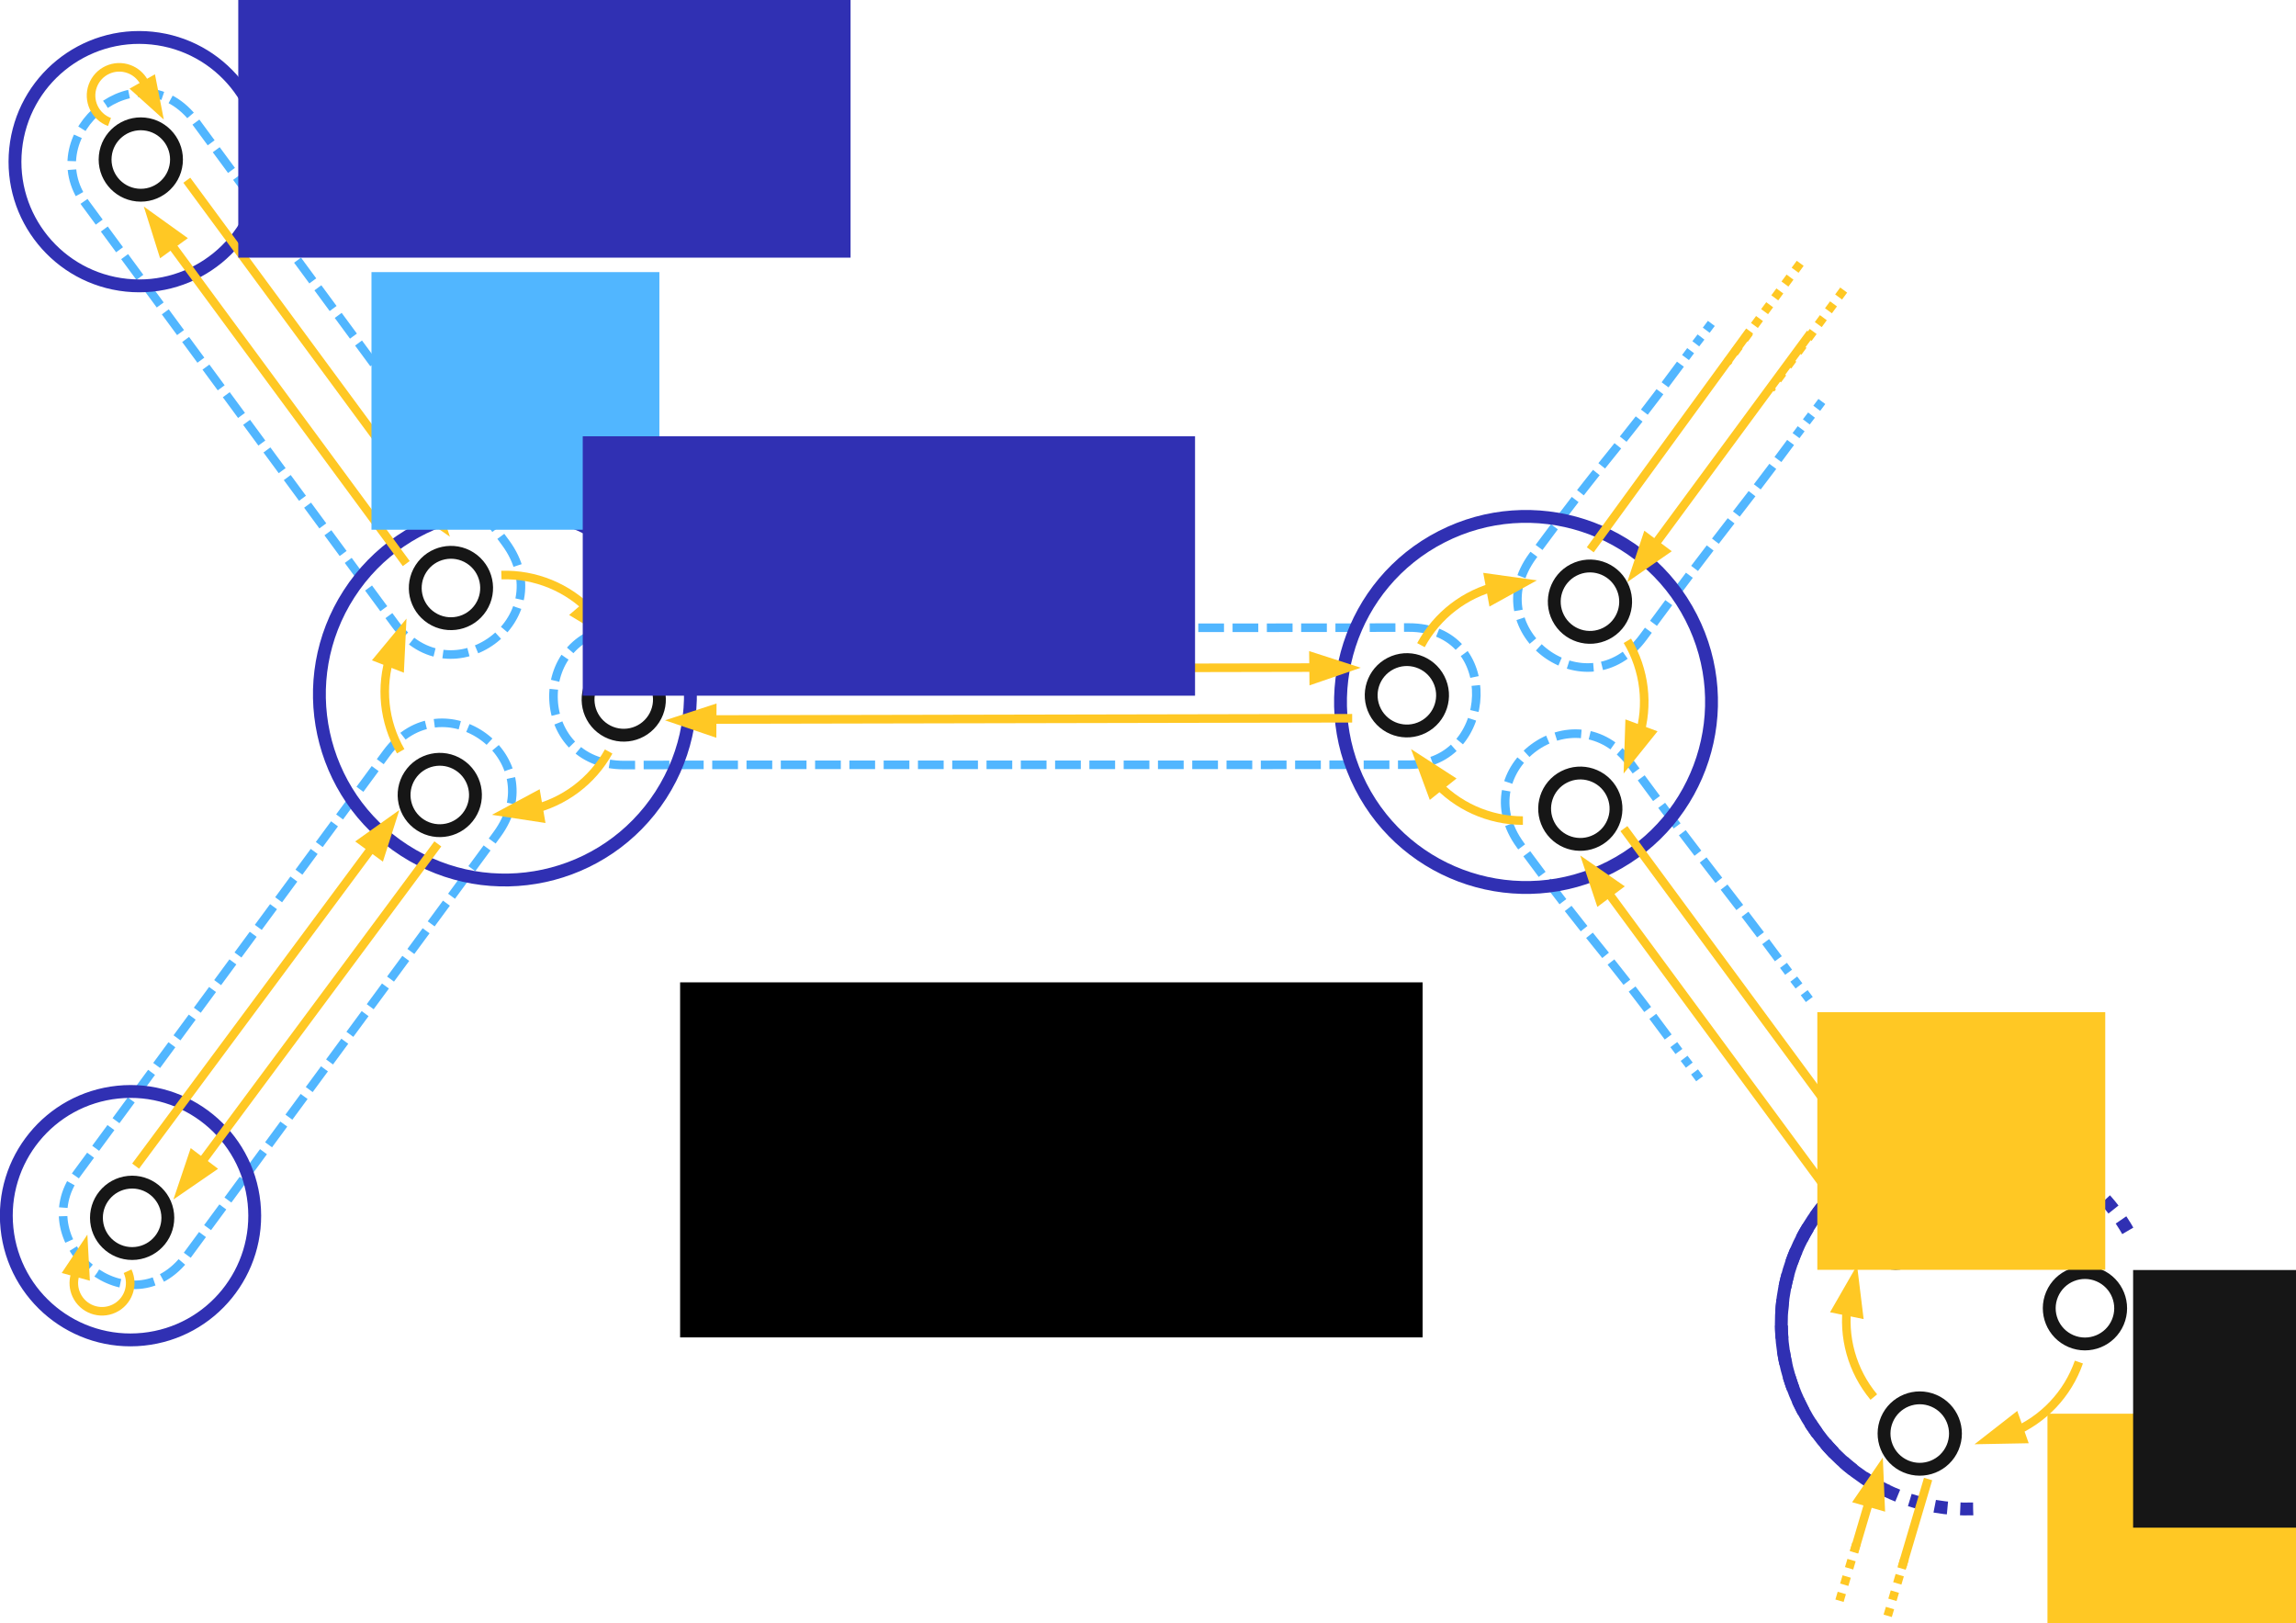 <?xml version="1.0" encoding="UTF-8" standalone="no"?>
<!-- Created with Inkscape (http://www.inkscape.org/) -->

<svg
   xmlns:dc="http://purl.org/dc/elements/1.1/"
   xmlns:cc="http://creativecommons.org/ns#"
   xmlns:rdf="http://www.w3.org/1999/02/22-rdf-syntax-ns#"
   xmlns:svg="http://www.w3.org/2000/svg"
   xmlns="http://www.w3.org/2000/svg"
   xmlns:xlink="http://www.w3.org/1999/xlink"
   xmlns:sodipodi="http://sodipodi.sourceforge.net/DTD/sodipodi-0.dtd"
   xmlns:inkscape="http://www.inkscape.org/namespaces/inkscape"
   width="267.857"
   height="189.319"
   id="svg2"
   version="1.1"
   inkscape:version="0.48.4 r9939"
   sodipodi:docname="tree_structure.svg"
   inkscape:export-filename="/home/lucas/Dropbox/HITS/genesis/doc/img/tree_structure.png"
   inkscape:export-xdpi="201.76855"
   inkscape:export-ydpi="201.76855">
  <defs
     id="defs4">
    <linearGradient
       gradientTransform="translate(-180.06,391.952)"
       y2="47.948"
       x2="362.668"
       y1="169.715"
       x1="85.564"
       gradientUnits="userSpaceOnUse"
       id="linearGradient3851"
       xlink:href="#linearGradient3792"
       inkscape:collect="always" />
    <linearGradient
       id="linearGradient3792">
      <stop
         style="stop-color:#ffee6f;stop-opacity:1;"
         offset="0"
         id="stop3794" />
      <stop
         style="stop-color:#ffee6f;stop-opacity:0;"
         offset="1"
         id="stop3796" />
    </linearGradient>
    <linearGradient
       inkscape:collect="always"
       xlink:href="#linearGradient3792"
       id="linearGradient3798"
       x1="85.564"
       y1="169.715"
       x2="362.668"
       y2="47.948"
       gradientUnits="userSpaceOnUse" />
  </defs>
  <sodipodi:namedview
     id="base"
     pagecolor="#ffffff"
     bordercolor="#666666"
     borderopacity="1.0"
     inkscape:pageopacity="0.0"
     inkscape:pageshadow="2"
     inkscape:zoom="3.959798"
     inkscape:cx="128.32437"
     inkscape:cy="76.861514"
     inkscape:document-units="px"
     inkscape:current-layer="layer3"
     showgrid="false"
     inkscape:snap-bbox="true"
     inkscape:bbox-paths="true"
     inkscape:bbox-nodes="true"
     inkscape:snap-bbox-edge-midpoints="true"
     inkscape:snap-bbox-midpoints="true"
     inkscape:window-width="1869"
     inkscape:window-height="1056"
     inkscape:window-x="51"
     inkscape:window-y="24"
     inkscape:window-maximized="1"
     fit-margin-top="0"
     fit-margin-left="0"
     fit-margin-right="0"
     fit-margin-bottom="0"
     inkscape:snap-global="true">
    <inkscape:grid
       type="xygrid"
       id="grid2985"
       empspacing="5"
       visible="true"
       enabled="true"
       snapvisiblegridlinesonly="true"
       originx="-301.231px"
       originy="-438.681px" />
  </sodipodi:namedview>
  <g
     inkscape:groupmode="layer"
     id="layer4"
     inkscape:label="colors"
     style="display:none"
     transform="translate(-301.231,-424.362)">
    <g
       transform="matrix(0.201,0,0,0.201,320.488,582.325)"
       id="layer1-5"
       inkscape:label="Layer 1">
      <rect
         y="152.362"
         x="82.857"
         height="174.286"
         width="188.571"
         id="rect4123"
         style="fill:#ffc824;fill-opacity:1;stroke:none" />
      <rect
         style="fill:#161616;fill-opacity:1;stroke:none"
         id="rect4633"
         width="188.571"
         height="174.286"
         x="540"
         y="152.362" />
      <rect
         y="173.105"
         x="104.07"
         height="75.761"
         width="75.761"
         id="rect3894"
         style="fill:#ffdd77;fill-opacity:1;stroke:none" />
      <rect
         y="152.362"
         x="311.429"
         height="174.286"
         width="188.571"
         id="rect3758"
         style="fill:#3030b3;fill-opacity:1;stroke:none" />
    </g>
  </g>
  <g
     inkscape:label="all"
     inkscape:groupmode="layer"
     id="layer1"
     style="display:inline"
     transform="translate(-301.231,-424.362)">
    <path
       sodipodi:nodetypes="cssc"
       inkscape:connector-curvature="0"
       id="path4958"
       d="m 497.273,466.845 c -8.3,11.274 -8.331,10.275 -17.224,22.355 -6.521,8.858 6.363,18.344 12.885,9.486 8.893,-12.08 11.264,-14.659 17.192,-22.712"
       style="fill:none;stroke:#51b6ff;stroke-width:1;stroke-linecap:butt;stroke-linejoin:miter;stroke-miterlimit:4;stroke-opacity:1;stroke-dasharray:3, 1;stroke-dashoffset:0;marker-start:none"
       inkscape:transform-center-y="-25.299858"
       inkscape:transform-center-x="-18.564446" />
    <path
       inkscape:transform-center-x="-18.564446"
       inkscape:transform-center-y="25.299859"
       style="fill:none;stroke:#51b6ff;stroke-width:1;stroke-linecap:butt;stroke-linejoin:miter;stroke-miterlimit:4;stroke-opacity:1;stroke-dasharray:3, 1;stroke-dashoffset:0;marker-start:none"
       d="m 495.844,545.325 c -8.3,-11.274 -8.331,-10.275 -17.224,-22.355 -6.521,-8.858 6.363,-18.344 12.885,-9.486 8.893,12.08 11.264,14.659 17.192,22.712"
       id="path4980"
       inkscape:connector-curvature="0"
       sodipodi:nodetypes="cssc" />
    <path
       style="fill:none;stroke:#51b6ff;stroke-width:1;stroke-linecap:butt;stroke-linejoin:miter;stroke-miterlimit:4;stroke-opacity:1;stroke-dasharray:3, 1;stroke-dashoffset:0;marker-start:none"
       d="m 374.01,497.607 c -11,0.056 -10.918,16.056 0.082,16 15,-0.077 81.536,0.007 91.536,-0.044 10,-0.051 10.918,-16.056 -0.082,-16 -14,0.071 -76.536,-0.033 -91.536,0.044 z"
       id="path4489-5"
       inkscape:connector-curvature="0"
       sodipodi:nodetypes="sssss"
       inkscape:transform-center-y="0.15481822"
       inkscape:transform-center-x="30.511494" />
    <path
       sodipodi:nodetypes="sssss"
       inkscape:connector-curvature="0"
       id="path4870"
       d="m 359.208,521.706 c 6.521,-8.858 -6.363,-18.344 -12.885,-9.486 -8.893,12.08 -30.236,41.071 -36.164,49.124 -5.929,8.053 6.363,18.344 12.885,9.486 8.3,-11.274 27.271,-37.044 36.164,-49.124 z"
       style="fill:none;stroke:#51b6ff;stroke-width:1;stroke-linecap:butt;stroke-linejoin:miter;stroke-miterlimit:4;stroke-opacity:1;stroke-dasharray:3, 1;stroke-dashoffset:0;marker-start:none"
       inkscape:transform-center-y="25.29986"
       inkscape:transform-center-x="18.564448" />
    <path
       inkscape:transform-center-x="18.564448"
       inkscape:transform-center-y="-25.299858"
       style="fill:none;stroke:#51b6ff;stroke-width:1;stroke-linecap:butt;stroke-linejoin:miter;stroke-miterlimit:4;stroke-opacity:1;stroke-dasharray:3, 1;stroke-dashoffset:0;marker-start:none"
       d="m 360.218,487.684 c 6.521,8.858 -6.363,18.344 -12.885,9.486 -8.893,-12.08 -30.236,-41.071 -36.164,-49.124 -5.929,-8.053 6.363,-18.344 12.885,-9.486 8.3,11.274 27.271,37.044 36.164,49.124 z"
       id="path4930"
       inkscape:connector-curvature="0"
       sodipodi:nodetypes="sssss" />
    <g
       transform="matrix(0.361,-0.932,0.932,0.361,-188.221,657.459)"
       id="g4452"
       inkscape:transform-center-x="-0.6835906"
       inkscape:transform-center-y="12.992762"
       style="stroke:#000000;stroke-width:1.5;stroke-miterlimit:4;stroke-opacity:1;stroke-dasharray:none" />
    <g
       id="g4389"
       transform="matrix(-0.89,0.455,-0.455,-0.89,936.095,752.282)">
      <path
         transform="matrix(0.833,0,0,0.833,111.167,103.227)"
         d="m 240,397.362 c 0,2.761 -2.239,5 -5,5 -2.761,0 -5,-2.239 -5,-5 0,-2.761 2.239,-5 5,-5 2.761,0 5,2.239 5,5 z"
         sodipodi:ry="5"
         sodipodi:rx="5"
         sodipodi:cy="397.36218"
         sodipodi:cx="235"
         id="path2987"
         style="color:#000000;fill:none;stroke:#161616;stroke-width:1.8;stroke-linecap:butt;stroke-linejoin:miter;stroke-miterlimit:4;stroke-opacity:1;stroke-dasharray:none;stroke-dashoffset:0;marker:none;visibility:visible;display:inline;overflow:visible;enable-background:accumulate"
         sodipodi:type="arc" />
      <path
         transform="matrix(0.833,0,0,0.833,99.167,82.227)"
         d="m 240,397.362 c 0,2.761 -2.239,5 -5,5 -2.761,0 -5,-2.239 -5,-5 0,-2.761 2.239,-5 5,-5 2.761,0 5,2.239 5,5 z"
         sodipodi:ry="5"
         sodipodi:rx="5"
         sodipodi:cy="397.36218"
         sodipodi:cx="235"
         id="path2987-3"
         style="color:#000000;fill:none;stroke:#161616;stroke-width:1.8;stroke-linecap:butt;stroke-linejoin:miter;stroke-miterlimit:4;stroke-opacity:1;stroke-dasharray:none;stroke-dashoffset:0;marker:none;visibility:visible;display:inline;overflow:visible;enable-background:accumulate"
         sodipodi:type="arc" />
      <path
         transform="matrix(0.833,0,0,0.833,87.167,103.227)"
         d="m 240,397.362 c 0,2.761 -2.239,5 -5,5 -2.761,0 -5,-2.239 -5,-5 0,-2.761 2.239,-5 5,-5 2.761,0 5,2.239 5,5 z"
         sodipodi:ry="5"
         sodipodi:rx="5"
         sodipodi:cy="397.36218"
         sodipodi:cx="235"
         id="path2987-6"
         style="color:#000000;fill:none;stroke:#161616;stroke-width:1.8;stroke-linecap:butt;stroke-linejoin:miter;stroke-miterlimit:4;stroke-opacity:1;stroke-dasharray:none;stroke-dashoffset:0;marker:none;visibility:visible;display:inline;overflow:visible;enable-background:accumulate"
         sodipodi:type="arc" />
      <g
         style="stroke:#ffc824;stroke-width:1;stroke-miterlimit:4;stroke-opacity:1;stroke-dasharray:none"
         transform="matrix(0.995,-0.099,0.099,0.995,-40.829,31.278)"
         inkscape:transform-center-y="-5.3415483"
         inkscape:transform-center-x="10.724434"
         id="g4263">
        <path
           inkscape:connector-curvature="0"
           id="path4253"
           d="m 283.842,416.075 2.402,3.198 3.596,-5.202 -5.999,2.004"
           style="fill:#ffc824;fill-opacity:1;stroke:none"
           inkscape:transform-center-x="-1.79824"
           inkscape:transform-center-y="-1.002035" />
        <path
           sodipodi:open="true"
           transform="matrix(1.111,0,0,1.111,-30,-44.707)"
           d="m 280.007,424.454 c 0.116,-3.563 1.749,-6.907 4.486,-9.19"
           sodipodi:ry="12.5"
           sodipodi:rx="12.5"
           sodipodi:cy="424.86218"
           sodipodi:cx="292.5"
           id="path4261"
           style="color:#000000;fill:none;stroke:#ffc824;stroke-width:0.9;stroke-miterlimit:4;stroke-opacity:1;stroke-dasharray:none;marker:none;visibility:visible;display:inline;overflow:visible;enable-background:accumulate"
           sodipodi:type="arc"
           sodipodi:start="3.1742588"
           sodipodi:end="4.0171216" />
      </g>
      <g
         style="stroke:#000000;stroke-width:1;stroke-miterlimit:4;stroke-opacity:1;stroke-dasharray:none"
         transform="matrix(-0.427,0.904,-0.904,-0.427,807.428,343.212)"
         id="g4267"
         inkscape:transform-center-x="-10.100877"
         inkscape:transform-center-y="-6.2273747">
        <path
           inkscape:transform-center-y="-1.002035"
           inkscape:transform-center-x="-1.79824"
           style="fill:#ffc824;fill-opacity:1;stroke:none"
           d="m 283.842,416.075 2.402,3.198 3.596,-5.202 -5.999,2.004"
           id="path4269"
           inkscape:connector-curvature="0" />
        <path
           sodipodi:end="4.0171216"
           sodipodi:start="3.1742588"
           sodipodi:type="arc"
           style="color:#000000;fill:none;stroke:#ffc824;stroke-width:0.9;stroke-miterlimit:4;stroke-opacity:1;stroke-dasharray:none;marker:none;visibility:visible;display:inline;overflow:visible;enable-background:accumulate"
           id="path4271"
           sodipodi:cx="292.5"
           sodipodi:cy="424.86218"
           sodipodi:rx="12.5"
           sodipodi:ry="12.5"
           d="m 280.007,424.454 c 0.116,-3.563 1.749,-6.907 4.486,-9.19"
           transform="matrix(1.111,0,0,1.111,-30,-44.707)"
           sodipodi:open="true" />
      </g>
      <g
         style="stroke:#000000;stroke-width:1;stroke-miterlimit:4;stroke-opacity:1;stroke-dasharray:none"
         inkscape:transform-center-y="12.992762"
         inkscape:transform-center-x="-0.6835906"
         id="g4273"
         transform="matrix(-0.595,-0.804,0.804,-0.595,126.845,918.669)">
        <path
           inkscape:connector-curvature="0"
           id="path4275"
           d="m 283.842,416.075 2.402,3.198 3.596,-5.202 -5.999,2.004"
           style="fill:#ffc824;fill-opacity:1;stroke:none"
           inkscape:transform-center-x="-1.79824"
           inkscape:transform-center-y="-1.002035" />
        <path
           sodipodi:open="true"
           transform="matrix(1.111,0,0,1.111,-30,-44.707)"
           d="m 280.007,424.454 c 0.116,-3.563 1.749,-6.907 4.486,-9.19"
           sodipodi:ry="12.5"
           sodipodi:rx="12.5"
           sodipodi:cy="424.86218"
           sodipodi:cx="292.5"
           id="path4277"
           style="color:#000000;fill:none;stroke:#ffc824;stroke-width:0.9;stroke-miterlimit:4;stroke-opacity:1;stroke-dasharray:none;marker:none;visibility:visible;display:inline;overflow:visible;enable-background:accumulate"
           sodipodi:type="arc"
           sodipodi:start="3.1742588"
           sodipodi:end="4.0171216" />
      </g>
      <path
         transform="matrix(0.866,0,0,0.866,39.424,57.112)"
         d="m 320,427.362 c 0,13.807 -11.193,25 -25,25 -13.807,0 -25,-11.193 -25,-25 0,-13.807 11.193,-25 25,-25 13.807,0 25,11.193 25,25 z"
         sodipodi:ry="25"
         sodipodi:rx="25"
         sodipodi:cy="427.36218"
         sodipodi:cx="295"
         id="path4293"
         style="color:#000000;fill:none;stroke:#3030b3;stroke-width:1.731;stroke-linecap:butt;stroke-linejoin:miter;stroke-miterlimit:4;stroke-opacity:1;stroke-dasharray:none;stroke-dashoffset:0;marker:none;visibility:visible;display:inline;overflow:visible;enable-background:accumulate"
         sodipodi:type="arc" />
    </g>
    <g
       id="g4404"
       transform="matrix(-0.84,-0.542,0.542,-0.84,376.301,1024.057)">
      <path
         sodipodi:type="arc"
         style="color:#000000;fill:none;stroke:#161616;stroke-width:1.8;stroke-linecap:butt;stroke-linejoin:miter;stroke-miterlimit:4;stroke-opacity:1;stroke-dasharray:none;stroke-dashoffset:0;marker:none;visibility:visible;display:inline;overflow:visible;enable-background:accumulate"
         id="path4406"
         sodipodi:cx="235"
         sodipodi:cy="397.36218"
         sodipodi:rx="5"
         sodipodi:ry="5"
         d="m 240,397.362 c 0,2.761 -2.239,5 -5,5 -2.761,0 -5,-2.239 -5,-5 0,-2.761 2.239,-5 5,-5 2.761,0 5,2.239 5,5 z"
         transform="matrix(0.833,0,0,0.833,111.167,103.227)" />
      <path
         sodipodi:type="arc"
         style="color:#000000;fill:none;stroke:#161616;stroke-width:1.8;stroke-linecap:butt;stroke-linejoin:miter;stroke-miterlimit:4;stroke-opacity:1;stroke-dasharray:none;stroke-dashoffset:0;marker:none;visibility:visible;display:inline;overflow:visible;enable-background:accumulate"
         id="path4408"
         sodipodi:cx="235"
         sodipodi:cy="397.36218"
         sodipodi:rx="5"
         sodipodi:ry="5"
         d="m 240,397.362 c 0,2.761 -2.239,5 -5,5 -2.761,0 -5,-2.239 -5,-5 0,-2.761 2.239,-5 5,-5 2.761,0 5,2.239 5,5 z"
         transform="matrix(0.833,0,0,0.833,99.167,82.227)" />
      <path
         sodipodi:type="arc"
         style="color:#000000;fill:none;stroke:#161616;stroke-width:1.8;stroke-linecap:butt;stroke-linejoin:miter;stroke-miterlimit:4;stroke-opacity:1;stroke-dasharray:none;stroke-dashoffset:0;marker:none;visibility:visible;display:inline;overflow:visible;enable-background:accumulate"
         id="path4410"
         sodipodi:cx="235"
         sodipodi:cy="397.36218"
         sodipodi:rx="5"
         sodipodi:ry="5"
         d="m 240,397.362 c 0,2.761 -2.239,5 -5,5 -2.761,0 -5,-2.239 -5,-5 0,-2.761 2.239,-5 5,-5 2.761,0 5,2.239 5,5 z"
         transform="matrix(0.833,0,0,0.833,87.167,103.227)" />
      <g
         id="g4412"
         inkscape:transform-center-x="10.724434"
         inkscape:transform-center-y="-5.3415483"
         transform="matrix(0.995,-0.099,0.099,0.995,-40.829,31.278)"
         style="stroke:#ffc824;stroke-width:1;stroke-miterlimit:4;stroke-opacity:1;stroke-dasharray:none">
        <path
           inkscape:transform-center-y="-1.002035"
           inkscape:transform-center-x="-1.79824"
           style="fill:#ffc824;fill-opacity:1;stroke:none"
           d="m 283.842,416.075 2.402,3.198 3.596,-5.202 -5.999,2.004"
           id="path4414"
           inkscape:connector-curvature="0" />
        <path
           sodipodi:end="4.0171216"
           sodipodi:start="3.1742588"
           sodipodi:type="arc"
           style="color:#000000;fill:none;stroke:#ffc824;stroke-width:0.9;stroke-miterlimit:4;stroke-opacity:1;stroke-dasharray:none;marker:none;visibility:visible;display:inline;overflow:visible;enable-background:accumulate"
           id="path4416"
           sodipodi:cx="292.5"
           sodipodi:cy="424.86218"
           sodipodi:rx="12.5"
           sodipodi:ry="12.5"
           d="m 280.007,424.454 c 0.116,-3.563 1.749,-6.907 4.486,-9.19"
           transform="matrix(1.111,0,0,1.111,-30,-44.707)"
           sodipodi:open="true" />
      </g>
      <g
         inkscape:transform-center-y="-6.2273747"
         inkscape:transform-center-x="-10.100877"
         id="g4418"
         transform="matrix(-0.427,0.904,-0.904,-0.427,807.428,343.212)"
         style="stroke:#000000;stroke-width:1;stroke-miterlimit:4;stroke-opacity:1;stroke-dasharray:none">
        <path
           inkscape:connector-curvature="0"
           id="path4420"
           d="m 283.842,416.075 2.402,3.198 3.596,-5.202 -5.999,2.004"
           style="fill:#ffc824;fill-opacity:1;stroke:none"
           inkscape:transform-center-x="-1.79824"
           inkscape:transform-center-y="-1.002035" />
        <path
           sodipodi:open="true"
           transform="matrix(1.111,0,0,1.111,-30,-44.707)"
           d="m 280.007,424.454 c 0.116,-3.563 1.749,-6.907 4.486,-9.19"
           sodipodi:ry="12.5"
           sodipodi:rx="12.5"
           sodipodi:cy="424.86218"
           sodipodi:cx="292.5"
           id="path4422"
           style="color:#000000;fill:none;stroke:#ffc824;stroke-width:0.9;stroke-miterlimit:4;stroke-opacity:1;stroke-dasharray:none;marker:none;visibility:visible;display:inline;overflow:visible;enable-background:accumulate"
           sodipodi:type="arc"
           sodipodi:start="3.1742588"
           sodipodi:end="4.0171216" />
      </g>
      <g
         transform="matrix(-0.595,-0.804,0.804,-0.595,126.845,918.669)"
         id="g4424"
         inkscape:transform-center-x="-0.6835906"
         inkscape:transform-center-y="12.992762"
         style="stroke:#000000;stroke-width:1;stroke-miterlimit:4;stroke-opacity:1;stroke-dasharray:none">
        <path
           inkscape:transform-center-y="-1.002035"
           inkscape:transform-center-x="-1.79824"
           style="fill:#ffc824;fill-opacity:1;stroke:none"
           d="m 283.842,416.075 2.402,3.198 3.596,-5.202 -5.999,2.004"
           id="path4426"
           inkscape:connector-curvature="0" />
        <path
           sodipodi:end="4.0171216"
           sodipodi:start="3.1742588"
           sodipodi:type="arc"
           style="color:#000000;fill:none;stroke:#ffc824;stroke-width:0.9;stroke-miterlimit:4;stroke-opacity:1;stroke-dasharray:none;marker:none;visibility:visible;display:inline;overflow:visible;enable-background:accumulate"
           id="path4428"
           sodipodi:cx="292.5"
           sodipodi:cy="424.86218"
           sodipodi:rx="12.5"
           sodipodi:ry="12.5"
           d="m 280.007,424.454 c 0.116,-3.563 1.749,-6.907 4.486,-9.19"
           transform="matrix(1.111,0,0,1.111,-30,-44.707)"
           sodipodi:open="true" />
      </g>
      <path
         sodipodi:type="arc"
         style="color:#000000;fill:none;stroke:#3030b3;stroke-width:1.731;stroke-linecap:butt;stroke-linejoin:miter;stroke-miterlimit:4;stroke-opacity:1;stroke-dasharray:none;stroke-dashoffset:0;marker:none;visibility:visible;display:inline;overflow:visible;enable-background:accumulate"
         id="path4430"
         sodipodi:cx="295"
         sodipodi:cy="427.36218"
         sodipodi:rx="25"
         sodipodi:ry="25"
         d="m 320,427.362 c 0,13.807 -11.193,25 -25,25 -13.807,0 -25,-11.193 -25,-25 0,-13.807 11.193,-25 25,-25 13.807,0 25,11.193 25,25 z"
         transform="matrix(0.866,0,0,0.866,39.424,57.112)" />
    </g>
    <g
       id="g4844"
       transform="matrix(0.002,1,1,-0.002,-122.704,106.436)">
      <g
         id="g4846">
        <path
           inkscape:connector-curvature="0"
           id="path4848"
           d="m 402.87,506.225 0,74.652"
           style="fill:none;stroke:#ffc824;stroke-width:1;stroke-linecap:butt;stroke-linejoin:miter;stroke-miterlimit:4;stroke-opacity:1;stroke-dasharray:none" />
        <path
           inkscape:transform-center-y="2.3266951"
           inkscape:transform-center-x="-0.64597675"
           style="fill:#ffc824;fill-opacity:1;stroke:none"
           d="m 401,506.727 4,-0.033 -2.049,-5.983 -1.951,6.016"
           id="path4850"
           inkscape:connector-curvature="0" />
      </g>
      <g
         id="g4852"
         transform="matrix(1,0,0,-1,-5.911,1053.617)">
        <path
           style="fill:none;stroke:#ffc824;stroke-width:1;stroke-linecap:butt;stroke-linejoin:miter;stroke-miterlimit:4;stroke-opacity:1;stroke-dasharray:none"
           d="m 402.862,475.226 0,77.334"
           id="path4854"
           inkscape:connector-curvature="0" />
        <path
           inkscape:connector-curvature="0"
           id="path4856"
           d="m 400.939,477.745 4,-0.033 -2.049,-5.983 -1.951,6.016"
           style="fill:#ffc824;fill-opacity:1;stroke:none"
           inkscape:transform-center-x="-0.64597675"
           inkscape:transform-center-y="2.3266951" />
      </g>
    </g>
    <g
       transform="matrix(0.895,0.445,-0.445,0.895,271.427,-50.461)"
       id="g4858">
      <g
         inkscape:transform-center-x="-0.80408355"
         inkscape:transform-center-y="3.2415818"
         style="stroke:#000000;stroke-width:1;stroke-miterlimit:4;stroke-opacity:1;stroke-dasharray:none"
         id="g4860"
         transform="matrix(0.039,-0.999,0.999,0.039,-124.618,812.07)">
        <path
           inkscape:connector-curvature="0"
           id="path4862"
           d="m 287.003,424.64 0.786,3.315 4.58,-2.837 -5.366,-0.479"
           style="fill:#ffc824;fill-opacity:1;stroke:none"
           inkscape:transform-center-x="-0.46595859"
           inkscape:transform-center-y="-2.4841457" />
        <path
           sodipodi:open="true"
           transform="matrix(0.169,0.202,-0.202,0.169,324.614,298.445)"
           d="m 304.648,421.917 c 1.627,6.709 -2.494,13.467 -9.203,15.093 -6.709,1.627 -13.467,-2.494 -15.093,-9.203 -0.706,-2.911 -0.343,-5.978 1.022,-8.643"
           sodipodi:ry="12.5"
           sodipodi:rx="12.5"
           sodipodi:cy="424.86218"
           sodipodi:cx="292.5"
           id="path4864"
           style="color:#000000;fill:none;stroke:#ffc824;stroke-width:3.798;stroke-miterlimit:4;stroke-opacity:1;stroke-dasharray:none;marker:none;visibility:visible;display:inline;overflow:visible;enable-background:accumulate"
           sodipodi:type="arc"
           sodipodi:start="6.0453374"
           sodipodi:end="9.8981016" />
      </g>
      <path
         sodipodi:type="arc"
         style="color:#000000;fill:none;stroke:#161616;stroke-width:1.8;stroke-linecap:butt;stroke-linejoin:miter;stroke-miterlimit:4;stroke-opacity:1;stroke-dasharray:none;stroke-dashoffset:0;marker:none;visibility:visible;display:inline;overflow:visible;enable-background:accumulate"
         id="path4866"
         sodipodi:cx="235"
         sodipodi:cy="397.36218"
         sodipodi:rx="5"
         sodipodi:ry="5"
         d="m 240,397.362 c 0,2.761 -2.239,5 -5,5 -2.761,0 -5,-2.239 -5,-5 0,-2.761 2.239,-5 5,-5 2.761,0 5,2.239 5,5 z"
         transform="matrix(0.446,0.704,-0.704,0.446,490.216,189.828)" />
      <path
         sodipodi:type="arc"
         style="color:#000000;fill:none;stroke:#3030b3;stroke-width:2.587;stroke-linecap:butt;stroke-linejoin:miter;stroke-miterlimit:4;stroke-opacity:1;stroke-dasharray:none;stroke-dashoffset:0;marker:none;visibility:visible;display:inline;overflow:visible;enable-background:accumulate"
         id="path4868"
         sodipodi:cx="295"
         sodipodi:cy="427.36218"
         sodipodi:rx="25"
         sodipodi:ry="25"
         d="m 320,427.362 c 0,13.807 -11.193,25 -25,25 -13.807,0 -25,-11.193 -25,-25 0,-13.807 11.193,-25 25,-25 13.807,0 25,11.193 25,25 z"
         transform="matrix(0.31,0.49,-0.49,0.31,432.96,255.32)" />
    </g>
    <g
       id="g4872"
       transform="matrix(0.803,0.596,0.596,-0.803,-300.533,726.195)">
      <g
         id="g4874">
        <path
           inkscape:connector-curvature="0"
           id="path4876"
           d="m 403,505.819 0,46.587"
           style="fill:none;stroke:#ffc824;stroke-width:1;stroke-linecap:butt;stroke-linejoin:miter;stroke-miterlimit:4;stroke-opacity:1;stroke-dasharray:none" />
        <path
           inkscape:transform-center-y="2.3266951"
           inkscape:transform-center-x="-0.64597675"
           style="fill:#ffc824;fill-opacity:1;stroke:none"
           d="m 401,506.727 4,-0.033 -2.049,-5.983 -1.951,6.016"
           id="path4878"
           inkscape:connector-curvature="0" />
      </g>
      <g
         id="g4880"
         transform="matrix(1,0,0,-1,-5.911,1053.617)">
        <path
           style="fill:none;stroke:#ffc824;stroke-width:1;stroke-linecap:butt;stroke-linejoin:miter;stroke-miterlimit:4;stroke-opacity:1;stroke-dasharray:none"
           d="m 403,505.819 0,46.587"
           id="path4882"
           inkscape:connector-curvature="0" />
        <path
           inkscape:connector-curvature="0"
           id="path4884"
           d="m 401,506.727 4,-0.033 -2.049,-5.983 -1.951,6.016"
           style="fill:#ffc824;fill-opacity:1;stroke:none"
           inkscape:transform-center-x="-0.64597675"
           inkscape:transform-center-y="2.3266951" />
      </g>
    </g>
    <g
       id="g4918"
       transform="matrix(0.895,-0.445,-0.445,-0.895,272.437,1059.851)">
      <path
         transform="matrix(0.446,0.704,-0.704,0.446,490.216,189.828)"
         d="m 240,397.362 c 0,2.761 -2.239,5 -5,5 -2.761,0 -5,-2.239 -5,-5 0,-2.761 2.239,-5 5,-5 2.761,0 5,2.239 5,5 z"
         sodipodi:ry="5"
         sodipodi:rx="5"
         sodipodi:cy="397.36218"
         sodipodi:cx="235"
         id="path4926"
         style="color:#000000;fill:none;stroke:#161616;stroke-width:1.8;stroke-linecap:butt;stroke-linejoin:miter;stroke-miterlimit:4;stroke-opacity:1;stroke-dasharray:none;stroke-dashoffset:0;marker:none;visibility:visible;display:inline;overflow:visible;enable-background:accumulate"
         sodipodi:type="arc" />
      <path
         transform="matrix(0.31,0.49,-0.49,0.31,432.96,255.32)"
         d="m 320,427.362 c 0,13.807 -11.193,25 -25,25 -13.807,0 -25,-11.193 -25,-25 0,-13.807 11.193,-25 25,-25 13.807,0 25,11.193 25,25 z"
         sodipodi:ry="25"
         sodipodi:rx="25"
         sodipodi:cy="427.36218"
         sodipodi:cx="295"
         id="path4928"
         style="color:#000000;fill:none;stroke:#3030b3;stroke-width:2.587;stroke-linecap:butt;stroke-linejoin:miter;stroke-miterlimit:4;stroke-opacity:1;stroke-dasharray:none;stroke-dashoffset:0;marker:none;visibility:visible;display:inline;overflow:visible;enable-background:accumulate"
         sodipodi:type="arc" />
      <g
         transform="matrix(-0.178,-0.984,-0.984,0.178,790.123,747.489)"
         id="g4920"
         style="stroke:#000000;stroke-width:1;stroke-miterlimit:4;stroke-opacity:1;stroke-dasharray:none"
         inkscape:transform-center-y="-7.2870288"
         inkscape:transform-center-x="1.516118">
        <path
           inkscape:transform-center-y="-2.4841457"
           inkscape:transform-center-x="-0.46595859"
           style="fill:#ffc824;fill-opacity:1;stroke:none"
           d="m 287.003,424.64 0.786,3.315 4.58,-2.837 -5.366,-0.479"
           id="path4922"
           inkscape:connector-curvature="0" />
        <path
           sodipodi:end="9.8981016"
           sodipodi:start="6.0453374"
           sodipodi:type="arc"
           style="color:#000000;fill:none;stroke:#ffc824;stroke-width:3.798;stroke-miterlimit:4;stroke-opacity:1;stroke-dasharray:none;marker:none;visibility:visible;display:inline;overflow:visible;enable-background:accumulate"
           id="path4924"
           sodipodi:cx="292.5"
           sodipodi:cy="424.86218"
           sodipodi:rx="12.5"
           sodipodi:ry="12.5"
           d="m 304.648,421.917 c 1.627,6.709 -2.494,13.467 -9.203,15.093 -6.709,1.627 -13.467,-2.494 -15.093,-9.203 -0.706,-2.911 -0.343,-5.978 1.022,-8.643"
           transform="matrix(0.169,0.202,-0.202,0.169,324.614,298.445)"
           sodipodi:open="true" />
      </g>
    </g>
    <g
       inkscape:transform-center-y="-25.384116"
       inkscape:transform-center-x="18.703144"
       transform="matrix(-0.805,0.593,0.593,0.805,345.463,-193.564)"
       id="g4932">
      <g
         id="g4934">
        <path
           style="fill:none;stroke:#ffc824;stroke-width:1;stroke-linecap:butt;stroke-linejoin:miter;stroke-miterlimit:4;stroke-opacity:1;stroke-dasharray:none"
           d="m 403,505.819 0,46.587"
           id="path4936"
           inkscape:connector-curvature="0" />
        <path
           inkscape:connector-curvature="0"
           id="path4938"
           d="m 401,506.727 4,-0.033 -2.049,-5.983 -1.951,6.016"
           style="fill:#ffc824;fill-opacity:1;stroke:none"
           inkscape:transform-center-x="-0.64597675"
           inkscape:transform-center-y="2.3266951" />
      </g>
      <g
         transform="matrix(1,0,0,-1,-5.911,1053.617)"
         id="g4940">
        <path
           inkscape:connector-curvature="0"
           id="path4942"
           d="m 403,505.819 0,46.587"
           style="fill:none;stroke:#ffc824;stroke-width:1;stroke-linecap:butt;stroke-linejoin:miter;stroke-miterlimit:4;stroke-opacity:1;stroke-dasharray:none" />
        <path
           inkscape:transform-center-y="2.3266951"
           inkscape:transform-center-x="-0.64597675"
           style="fill:#ffc824;fill-opacity:1;stroke:none"
           d="m 401,506.727 4,-0.033 -2.049,-5.983 -1.951,6.016"
           id="path4944"
           inkscape:connector-curvature="0" />
      </g>
    </g>
    <g
       id="g4960"
       transform="matrix(0.805,0.593,-0.593,0.805,494.805,-192.048)"
       inkscape:transform-center-x="-18.703148"
       inkscape:transform-center-y="-25.38416">
      <g
         id="g4962"
         style="stroke-width:1;stroke-miterlimit:4;stroke-dasharray:none">
        <path
           inkscape:connector-curvature="0"
           id="path4964"
           d="m 402.913,517.21 0,31.308"
           style="fill:none;stroke:#ffc824;stroke-width:1;stroke-linecap:butt;stroke-linejoin:miter;stroke-miterlimit:4;stroke-opacity:1;stroke-dasharray:none"
           sodipodi:nodetypes="cc" />
      </g>
      <g
         id="g4968"
         transform="matrix(1,0,0,-1,-5.911,1053.617)">
        <path
           style="fill:none;stroke:#ffc824;stroke-width:1;stroke-linecap:butt;stroke-linejoin:miter;stroke-miterlimit:4;stroke-opacity:1;stroke-dasharray:none"
           d="m 403.122,500.824 -0.167,31.584"
           id="path4970"
           inkscape:connector-curvature="0"
           sodipodi:nodetypes="cc" />
        <path
           inkscape:connector-curvature="0"
           id="path4972"
           d="m 406.878,506.362 4,-0.033 -2.049,-5.983 -1.951,6.016"
           style="fill:#ffc824;fill-opacity:1;stroke:none"
           inkscape:transform-center-x="-0.64597675"
           inkscape:transform-center-y="2.3266951" />
      </g>
      <g
         style="stroke-width:2.184;stroke-miterlimit:4;stroke-dasharray:none"
         id="g4974"
         transform="matrix(0.458,0,0,0.458,218.489,272.088)">
        <path
           style="fill:none;stroke:#ffc824;stroke-width:2.184;stroke-linecap:butt;stroke-linejoin:miter;stroke-miterlimit:4;stroke-opacity:1;stroke-dasharray:2.184, 2.184;stroke-dashoffset:0"
           d="m 402.965,521.327 0,31.308"
           id="path4976"
           inkscape:connector-curvature="0" />
        <path
           inkscape:connector-curvature="0"
           id="path4978"
           d="m 390.005,522.415 0,31.308"
           style="fill:none;stroke:#ffc824;stroke-width:2.184;stroke-linecap:butt;stroke-linejoin:miter;stroke-miterlimit:4;stroke-opacity:1;stroke-dasharray:2.184, 2.184;stroke-dashoffset:0" />
      </g>
    </g>
    <flowRoot
       xml:space="preserve"
       id="flowRoot5000"
       style="font-size:10px;font-style:normal;font-variant:normal;font-weight:normal;font-stretch:normal;line-height:254%;letter-spacing:0px;word-spacing:0px;fill:#000000;fill-opacity:1;stroke:none;font-family:Ubuntu Mono;-inkscape-font-specification:Ubuntu Mono"><flowRegion
         id="flowRegion5002"><rect
           id="rect5004"
           width="86.621"
           height="41.416"
           x="380.575"
           y="538.952" /></flowRegion><flowPara
         id="flowPara5006" /></flowRoot>    <flowRoot
       xml:space="preserve"
       id="flowRoot5008"
       style="font-size:10px;font-style:normal;font-variant:normal;font-weight:normal;font-stretch:normal;line-height:254%;letter-spacing:0px;word-spacing:0px;fill:#51b6ff;fill-opacity:1;stroke:none;font-family:Open Sans;-inkscape-font-specification:Open Sans"
       transform="translate(-29.188,-89.92)"><flowRegion
         id="flowRegion5010"><rect
           id="rect5012"
           width="33.588"
           height="30.052"
           x="373.756"
           y="546.023"
           style="font-style:normal;font-variant:normal;font-weight:normal;font-stretch:normal;fill:#51b6ff;fill-opacity:1;font-family:Open Sans;-inkscape-font-specification:Open Sans" /></flowRegion><flowPara
         id="flowPara5014"
         style="line-height:100%;fill:#51b6ff;fill-opacity:1">Edge</flowPara></flowRoot>    <flowRoot
       transform="translate(-44.728,-121.866)"
       style="font-size:10px;font-style:normal;font-variant:normal;font-weight:normal;font-stretch:normal;line-height:254%;letter-spacing:0px;word-spacing:0px;fill:#3030b3;fill-opacity:1;stroke:none;font-family:Open Sans;-inkscape-font-specification:Open Sans"
       id="flowRoot5016"
       xml:space="preserve"><flowRegion
         id="flowRegion5018"><rect
           style="font-style:normal;font-variant:normal;font-weight:normal;font-stretch:normal;fill:#3030b3;fill-opacity:1;font-family:Open Sans;-inkscape-font-specification:Open Sans"
           y="546.023"
           x="373.756"
           height="30.259"
           width="71.432"
           id="rect5020" /></flowRegion><flowPara
         style="line-height:100%;fill:#3030b3;fill-opacity:1"
         id="flowPara5022">Leaf Node</flowPara></flowRoot>    <flowRoot
       xml:space="preserve"
       id="flowRoot5024"
       style="font-size:10px;font-style:normal;font-variant:normal;font-weight:normal;font-stretch:normal;line-height:254%;letter-spacing:0px;word-spacing:0px;fill:#3030b3;fill-opacity:1;stroke:none;font-family:Open Sans;-inkscape-font-specification:Open Sans"
       transform="translate(-4.541,-70.768)"><flowRegion
         id="flowRegion5026"><rect
           id="rect5028"
           width="71.432"
           height="30.259"
           x="373.756"
           y="546.023"
           style="font-style:normal;font-variant:normal;font-weight:normal;font-stretch:normal;fill:#3030b3;fill-opacity:1;font-family:Open Sans;-inkscape-font-specification:Open Sans" /></flowRegion><flowPara
         id="flowPara5030"
         style="line-height:100%;fill:#3030b3;fill-opacity:1">Inner Node</flowPara></flowRoot>    <path
       sodipodi:nodetypes="cc"
       inkscape:connector-curvature="0"
       id="path3909"
       d="m 509.296,536.972 c 1.558,2.116 1.974,2.568 3.012,3.979"
       style="fill:none;stroke:#51b6ff;stroke-width:1;stroke-linecap:butt;stroke-linejoin:miter;stroke-miterlimit:4;stroke-opacity:1;stroke-dasharray:1, 1;stroke-dashoffset:0;marker-start:none"
       inkscape:transform-center-y="4.4328344"
       inkscape:transform-center-x="-3.2527106" />
    <path
       inkscape:transform-center-x="-3.2527106"
       inkscape:transform-center-y="4.4328344"
       style="fill:none;stroke:#51b6ff;stroke-width:1;stroke-linecap:butt;stroke-linejoin:miter;stroke-miterlimit:4;stroke-opacity:1;stroke-dasharray:1, 1;stroke-dashoffset:0;marker-start:none"
       d="m 496.501,546.214 c 1.558,2.116 1.974,2.568 3.012,3.979"
       id="path3911"
       inkscape:connector-curvature="0"
       sodipodi:nodetypes="cc" />
    <path
       inkscape:transform-center-x="-3.2527106"
       inkscape:transform-center-y="-4.4328344"
       style="fill:none;stroke:#51b6ff;stroke-width:1;stroke-linecap:butt;stroke-linejoin:miter;stroke-miterlimit:4;stroke-opacity:1;stroke-dasharray:1, 1;stroke-dashoffset:0;marker-start:none"
       d="m 510.76,475.175 c 1.558,-2.116 1.974,-2.568 3.012,-3.979"
       id="path3913"
       inkscape:connector-curvature="0"
       sodipodi:nodetypes="cc" />
    <path
       sodipodi:nodetypes="cc"
       inkscape:connector-curvature="0"
       id="path3915"
       d="m 497.867,466.068 c 1.558,-2.116 1.974,-2.568 3.012,-3.979"
       style="fill:none;stroke:#51b6ff;stroke-width:1;stroke-linecap:butt;stroke-linejoin:miter;stroke-miterlimit:4;stroke-opacity:1;stroke-dasharray:1, 1;stroke-dashoffset:0;marker-start:none"
       inkscape:transform-center-y="-4.4328344"
       inkscape:transform-center-x="-3.2527106" />
  </g>
  <g
     inkscape:groupmode="layer"
     id="layer3"
     inkscape:label="link inner"
     style="display:inline"
     transform="translate(-301.231,-424.362)">
    <g
       style="display:inline"
       transform="matrix(-0.92,-0.392,0.392,-0.92,634.537,1087.365)"
       id="g5179">
      <path
         sodipodi:end="8.5439694"
         sodipodi:start="4.2763607"
         transform="matrix(0.866,0,0,0.866,39.424,57.112)"
         d="m 284.441,404.701 c 12.515,-5.831 27.388,-0.413 33.219,12.102 5.831,12.515 0.413,27.388 -12.102,33.219 -8.738,4.071 -19.037,2.756 -26.472,-3.38"
         sodipodi:ry="25"
         sodipodi:rx="25"
         sodipodi:cy="427.36218"
         sodipodi:cx="295"
         id="path5209"
         style="color:#000000;fill:none;stroke:#3030b3;stroke-width:1.731;stroke-linecap:butt;stroke-linejoin:miter;stroke-miterlimit:4;stroke-opacity:1;stroke-dasharray:1.731, 1.731;stroke-dashoffset:0;marker:none;visibility:visible;display:inline;overflow:visible;enable-background:accumulate"
         sodipodi:type="arc"
         sodipodi:open="true" />
      <path
         sodipodi:type="arc"
         style="color:#000000;fill:none;stroke:#161616;stroke-width:1.8;stroke-linecap:butt;stroke-linejoin:miter;stroke-miterlimit:4;stroke-opacity:1;stroke-dasharray:none;stroke-dashoffset:0;marker:none;visibility:visible;display:inline;overflow:visible;enable-background:accumulate"
         id="path5181"
         sodipodi:cx="235"
         sodipodi:cy="397.36218"
         sodipodi:rx="5"
         sodipodi:ry="5"
         d="m 240,397.362 c 0,2.761 -2.239,5 -5,5 -2.761,0 -5,-2.239 -5,-5 0,-2.761 2.239,-5 5,-5 2.761,0 5,2.239 5,5 z"
         transform="matrix(0.833,0,0,0.833,111.167,103.227)" />
      <path
         sodipodi:type="arc"
         style="color:#000000;fill:none;stroke:#161616;stroke-width:1.8;stroke-linecap:butt;stroke-linejoin:miter;stroke-miterlimit:4;stroke-opacity:1;stroke-dasharray:none;stroke-dashoffset:0;marker:none;visibility:visible;display:inline;overflow:visible;enable-background:accumulate"
         id="path5183"
         sodipodi:cx="235"
         sodipodi:cy="397.36218"
         sodipodi:rx="5"
         sodipodi:ry="5"
         d="m 240,397.362 c 0,2.761 -2.239,5 -5,5 -2.761,0 -5,-2.239 -5,-5 0,-2.761 2.239,-5 5,-5 2.761,0 5,2.239 5,5 z"
         transform="matrix(0.833,0,0,0.833,99.167,82.227)" />
      <path
         sodipodi:type="arc"
         style="color:#000000;fill:none;stroke:#161616;stroke-width:1.8;stroke-linecap:butt;stroke-linejoin:miter;stroke-miterlimit:4;stroke-opacity:1;stroke-dasharray:none;stroke-dashoffset:0;marker:none;visibility:visible;display:inline;overflow:visible;enable-background:accumulate"
         id="path5185"
         sodipodi:cx="235"
         sodipodi:cy="397.36218"
         sodipodi:rx="5"
         sodipodi:ry="5"
         d="m 240,397.362 c 0,2.761 -2.239,5 -5,5 -2.761,0 -5,-2.239 -5,-5 0,-2.761 2.239,-5 5,-5 2.761,0 5,2.239 5,5 z"
         transform="matrix(0.833,0,0,0.833,87.167,103.227)" />
      <g
         id="g5187"
         inkscape:transform-center-x="10.724434"
         inkscape:transform-center-y="-5.3415483"
         transform="matrix(0.995,-0.099,0.099,0.995,-40.829,31.278)"
         style="stroke:#ffc824;stroke-width:1;stroke-miterlimit:4;stroke-opacity:1;stroke-dasharray:none">
        <path
           inkscape:transform-center-y="-1.002035"
           inkscape:transform-center-x="-1.79824"
           style="fill:#ffc824;fill-opacity:1;stroke:none"
           d="m 283.842,416.075 2.402,3.198 3.596,-5.202 -5.999,2.004"
           id="path5189"
           inkscape:connector-curvature="0" />
        <path
           sodipodi:end="4.0171216"
           sodipodi:start="3.1742588"
           sodipodi:type="arc"
           style="color:#000000;fill:none;stroke:#ffc824;stroke-width:0.9;stroke-miterlimit:4;stroke-opacity:1;stroke-dasharray:none;marker:none;visibility:visible;display:inline;overflow:visible;enable-background:accumulate"
           id="path5191"
           sodipodi:cx="292.5"
           sodipodi:cy="424.86218"
           sodipodi:rx="12.5"
           sodipodi:ry="12.5"
           d="m 280.007,424.454 c 0.116,-3.563 1.749,-6.907 4.486,-9.19"
           transform="matrix(1.111,0,0,1.111,-30,-44.707)"
           sodipodi:open="true" />
      </g>
      <g
         inkscape:transform-center-y="-6.2273747"
         inkscape:transform-center-x="-10.100877"
         id="g5193"
         transform="matrix(-0.427,0.904,-0.904,-0.427,807.428,343.212)"
         style="stroke:#000000;stroke-width:1;stroke-miterlimit:4;stroke-opacity:1;stroke-dasharray:none">
        <path
           inkscape:connector-curvature="0"
           id="path5195"
           d="m 283.842,416.075 2.402,3.198 3.596,-5.202 -5.999,2.004"
           style="fill:#ffc824;fill-opacity:1;stroke:none"
           inkscape:transform-center-x="-1.79824"
           inkscape:transform-center-y="-1.002035" />
        <path
           sodipodi:open="true"
           transform="matrix(1.111,0,0,1.111,-30,-44.707)"
           d="m 280.007,424.454 c 0.116,-3.563 1.749,-6.907 4.486,-9.19"
           sodipodi:ry="12.5"
           sodipodi:rx="12.5"
           sodipodi:cy="424.86218"
           sodipodi:cx="292.5"
           id="path5197"
           style="color:#000000;fill:none;stroke:#ffc824;stroke-width:0.9;stroke-miterlimit:4;stroke-opacity:1;stroke-dasharray:none;marker:none;visibility:visible;display:inline;overflow:visible;enable-background:accumulate"
           sodipodi:type="arc"
           sodipodi:start="3.1742588"
           sodipodi:end="4.0171216" />
      </g>
      <g
         transform="matrix(-0.595,-0.804,0.804,-0.595,126.845,918.669)"
         id="g5199"
         inkscape:transform-center-x="-0.6835906"
         inkscape:transform-center-y="12.992762"
         style="stroke:#000000;stroke-width:1;stroke-miterlimit:4;stroke-opacity:1;stroke-dasharray:none">
        <path
           inkscape:transform-center-y="-1.002035"
           inkscape:transform-center-x="-1.79824"
           style="fill:#ffc824;fill-opacity:1;stroke:none"
           d="m 283.842,416.075 2.402,3.198 3.596,-5.202 -5.999,2.004"
           id="path5201"
           inkscape:connector-curvature="0" />
        <path
           sodipodi:end="4.0171216"
           sodipodi:start="3.1742588"
           sodipodi:type="arc"
           style="color:#000000;fill:none;stroke:#ffc824;stroke-width:0.9;stroke-miterlimit:4;stroke-opacity:1;stroke-dasharray:none;marker:none;visibility:visible;display:inline;overflow:visible;enable-background:accumulate"
           id="path5203"
           sodipodi:cx="292.5"
           sodipodi:cy="424.86218"
           sodipodi:rx="12.5"
           sodipodi:ry="12.5"
           d="m 280.007,424.454 c 0.116,-3.563 1.749,-6.907 4.486,-9.19"
           transform="matrix(1.111,0,0,1.111,-30,-44.707)"
           sodipodi:open="true" />
      </g>
      <path
         sodipodi:type="arc"
         style="color:#000000;fill:none;stroke:#3030b3;stroke-width:1.731;stroke-linecap:butt;stroke-linejoin:miter;stroke-miterlimit:4;stroke-opacity:1;stroke-dasharray:none;stroke-dashoffset:0;marker:none;visibility:visible;display:inline;overflow:visible;enable-background:accumulate"
         id="path5205"
         sodipodi:cx="295"
         sodipodi:cy="427.36218"
         sodipodi:rx="25"
         sodipodi:ry="25"
         d="m 295.987,402.382 c 13.796,0.545 24.539,12.171 23.994,25.967 -0.545,13.796 -12.171,24.539 -25.967,23.994 -1.3,-0.051 -2.594,-0.204 -3.871,-0.457"
         transform="matrix(0.866,0,0,0.866,39.424,57.112)"
         sodipodi:start="4.7518762"
         sodipodi:end="8.0495286"
         sodipodi:open="true" />
    </g>
    <flowRoot
       transform="translate(139.489,-3.59)"
       style="font-size:10px;font-style:normal;font-variant:normal;font-weight:normal;font-stretch:normal;line-height:254%;letter-spacing:0px;word-spacing:0px;fill:#ffc824;fill-opacity:1;stroke:none;display:inline;font-family:Open Sans;-inkscape-font-specification:Open Sans"
       id="flowRoot5032-0"
       xml:space="preserve"><flowRegion
         id="flowRegion5034-4"><rect
           style="font-style:normal;font-variant:normal;font-weight:normal;font-stretch:normal;fill:#ffc824;fill-opacity:1;font-family:Open Sans;-inkscape-font-specification:Open Sans"
           y="546.023"
           x="373.756"
           height="30.052"
           width="33.588"
           id="rect5036-8" /></flowRegion><flowPara
         style="line-height:100%;fill:#ffc824;fill-opacity:1"
         id="flowPara5038-0">Outer</flowPara></flowRoot>    <flowRoot
       xml:space="preserve"
       id="flowRoot5089-4"
       style="font-size:10px;font-style:normal;font-variant:normal;font-weight:normal;font-stretch:normal;line-height:254%;letter-spacing:0px;word-spacing:0px;fill:#ffc824;fill-opacity:1;stroke:none;display:inline;font-family:Open Sans;-inkscape-font-specification:Open Sans"
       transform="translate(166.337,43.246)"><flowRegion
         id="flowRegion5091-2"><rect
           id="rect5093-9"
           width="33.588"
           height="30.052"
           x="373.756"
           y="546.023"
           style="font-style:normal;font-variant:normal;font-weight:normal;font-stretch:normal;fill:#ffc824;fill-opacity:1;font-family:Open Sans;-inkscape-font-specification:Open Sans" /></flowRegion><flowPara
         id="flowPara5095-6"
         style="line-height:100%;fill:#ffc824;fill-opacity:1">Next</flowPara></flowRoot>    <flowRoot
       transform="translate(176.329,26.487)"
       style="font-size:10px;font-style:normal;font-variant:normal;font-weight:normal;font-stretch:normal;line-height:254%;letter-spacing:0px;word-spacing:0px;fill:#161616;fill-opacity:1;stroke:none;display:inline;font-family:Open Sans;-inkscape-font-specification:Open Sans"
       id="flowRoot5097-1"
       xml:space="preserve"><flowRegion
         id="flowRegion5099-0"><rect
           style="font-style:normal;font-variant:normal;font-weight:normal;font-stretch:normal;fill:#161616;fill-opacity:1;font-family:Open Sans;-inkscape-font-specification:Open Sans"
           y="546.023"
           x="373.756"
           height="30.052"
           width="33.588"
           id="rect5101-4" /></flowRegion><flowPara
         style="line-height:100%;fill:#161616;fill-opacity:1"
         id="flowPara5103-2">Link</flowPara></flowRoot>    <g
       style="display:inline"
       transform="matrix(0.959,0.284,0.284,-0.959,-16.902,1011.855)"
       id="g3917"
       inkscape:transform-center-x="9.2276399"
       inkscape:transform-center-y="27.570494">
      <g
         transform="matrix(1,0,0,-1,-5.911,1053.617)"
         id="g3925">
        <path
           inkscape:connector-curvature="0"
           id="path3927"
           d="m 402.872,505.326 0,6.945"
           style="fill:none;stroke:#ffc824;stroke-width:1;stroke-linecap:butt;stroke-linejoin:miter;stroke-miterlimit:4;stroke-opacity:1;stroke-dasharray:none" />
        <path
           inkscape:transform-center-y="2.3266951"
           inkscape:transform-center-x="-0.64597675"
           style="fill:#ffc824;fill-opacity:1;stroke:none"
           d="m 401,506.727 4,-0.033 -2.049,-5.983 -1.951,6.016"
           id="path3929"
           inkscape:connector-curvature="0" />
        <path
           style="fill:none;stroke:#ffc824;stroke-width:1;stroke-linecap:butt;stroke-linejoin:miter;stroke-miterlimit:4;stroke-opacity:1;stroke-dasharray:1, 1;stroke-dashoffset:0"
           d="m 402.851,511.218 0,6.945"
           id="path3931"
           inkscape:connector-curvature="0" />
      </g>
      <path
         inkscape:connector-curvature="0"
         id="path3927-7"
         d="m 402.817,551.999 0,-10.89"
         style="fill:none;stroke:#ffc824;stroke-width:1;stroke-linecap:butt;stroke-linejoin:miter;stroke-miterlimit:4;stroke-opacity:1;stroke-dasharray:none;display:inline" />
      <path
         style="fill:none;stroke:#ffc824;stroke-width:1;stroke-linecap:butt;stroke-linejoin:miter;stroke-miterlimit:4;stroke-opacity:1;stroke-dasharray:1, 1;stroke-dashoffset:0;display:inline"
         d="m 402.829,542.307 0,-6.945"
         id="path3931-5"
         inkscape:connector-curvature="0" />
    </g>
    <g
       style="display:inline"
       inkscape:transform-center-y="25.384118"
       inkscape:transform-center-x="-18.703144"
       transform="matrix(0.805,-0.593,-0.593,-0.805,493.841,1204.686)"
       id="g5075">
      <g
         id="g5077">
        <path
           style="fill:none;stroke:#ffc824;stroke-width:1;stroke-linecap:butt;stroke-linejoin:miter;stroke-miterlimit:4;stroke-opacity:1;stroke-dasharray:none"
           d="m 403,505.819 0,46.587"
           id="path5079"
           inkscape:connector-curvature="0" />
        <path
           inkscape:connector-curvature="0"
           id="path5081"
           d="m 401,506.727 4,-0.033 -2.049,-5.983 -1.951,6.016"
           style="fill:#ffc824;fill-opacity:1;stroke:none"
           inkscape:transform-center-x="-0.64597675"
           inkscape:transform-center-y="2.3266951" />
      </g>
      <g
         transform="matrix(1,0,0,-1,-5.911,1053.617)"
         id="g5083">
        <path
           inkscape:connector-curvature="0"
           id="path5085"
           d="m 403,505.819 0,46.587"
           style="fill:none;stroke:#ffc824;stroke-width:1;stroke-linecap:butt;stroke-linejoin:miter;stroke-miterlimit:4;stroke-opacity:1;stroke-dasharray:none" />
        <path
           inkscape:transform-center-y="2.3266951"
           inkscape:transform-center-x="-0.64597675"
           style="fill:#ffc824;fill-opacity:1;stroke:none"
           d="m 401,506.727 4,-0.033 -2.049,-5.983 -1.951,6.016"
           id="path5087"
           inkscape:connector-curvature="0" />
      </g>
    </g>
  </g>
  <g
     inkscape:groupmode="layer"
     id="layer2"
     inkscape:label="link leaf"
     style="display:none"
     transform="translate(-301.231,-424.362)">
    <flowRoot
       transform="translate(137.988,-5.235)"
       style="font-size:10px;font-style:normal;font-variant:normal;font-weight:normal;font-stretch:normal;line-height:254%;letter-spacing:0px;word-spacing:0px;fill:#ffc824;fill-opacity:1;stroke:none;font-family:Open Sans;-inkscape-font-specification:Open Sans"
       id="flowRoot5032"
       xml:space="preserve"><flowRegion
         id="flowRegion5034"><rect
           style="font-style:normal;font-variant:normal;font-weight:normal;font-stretch:normal;fill:#ffc824;fill-opacity:1;font-family:Open Sans;-inkscape-font-specification:Open Sans"
           y="546.023"
           x="373.756"
           height="30.052"
           width="33.588"
           id="rect5036" /></flowRegion><flowPara
         style="line-height:100%;fill:#ffc824;fill-opacity:1"
         id="flowPara5038">outer</flowPara></flowRoot>    <g
       id="g5040"
       transform="matrix(0.895,0.445,-0.445,0.895,477.337,-48.461)">
      <g
         transform="matrix(0.039,-0.999,0.999,0.039,-124.618,812.07)"
         id="g5042"
         style="stroke:#000000;stroke-width:1;stroke-miterlimit:4;stroke-opacity:1;stroke-dasharray:none"
         inkscape:transform-center-y="3.2415818"
         inkscape:transform-center-x="-0.80408355">
        <path
           inkscape:transform-center-y="-2.4841457"
           inkscape:transform-center-x="-0.46595859"
           style="fill:#ffc824;fill-opacity:1;stroke:none"
           d="m 287.003,424.64 0.786,3.315 4.58,-2.837 -5.366,-0.479"
           id="path5044"
           inkscape:connector-curvature="0" />
        <path
           sodipodi:end="9.8981016"
           sodipodi:start="6.0453374"
           sodipodi:type="arc"
           style="color:#000000;fill:none;stroke:#ffc824;stroke-width:3.798;stroke-miterlimit:4;stroke-opacity:1;stroke-dasharray:none;marker:none;visibility:visible;display:inline;overflow:visible;enable-background:accumulate"
           id="path5046"
           sodipodi:cx="292.5"
           sodipodi:cy="424.86218"
           sodipodi:rx="12.5"
           sodipodi:ry="12.5"
           d="m 304.648,421.917 c 1.627,6.709 -2.494,13.467 -9.203,15.093 -6.709,1.627 -13.467,-2.494 -15.093,-9.203 -0.706,-2.911 -0.343,-5.978 1.022,-8.643"
           transform="matrix(0.169,0.202,-0.202,0.169,324.614,298.445)"
           sodipodi:open="true" />
      </g>
      <path
         transform="matrix(0.446,0.704,-0.704,0.446,490.216,189.828)"
         d="m 240,397.362 c 0,2.761 -2.239,5 -5,5 -2.761,0 -5,-2.239 -5,-5 0,-2.761 2.239,-5 5,-5 2.761,0 5,2.239 5,5 z"
         sodipodi:ry="5"
         sodipodi:rx="5"
         sodipodi:cy="397.36218"
         sodipodi:cx="235"
         id="path5048"
         style="color:#000000;fill:none;stroke:#b27200;stroke-width:1.8;stroke-linecap:butt;stroke-linejoin:miter;stroke-miterlimit:4;stroke-opacity:1;stroke-dasharray:none;stroke-dashoffset:0;marker:none;visibility:visible;display:inline;overflow:visible;enable-background:accumulate"
         sodipodi:type="arc" />
      <path
         transform="matrix(0.31,0.49,-0.49,0.31,432.96,255.32)"
         d="m 294.687,452.36 c -13.806,-0.173 -24.858,-11.505 -24.685,-25.311 0.065,-5.173 1.733,-10.199 4.774,-14.384"
         sodipodi:ry="25"
         sodipodi:rx="25"
         sodipodi:cy="427.36218"
         sodipodi:cx="295"
         id="path5050"
         style="color:#000000;fill:none;stroke:#9928c9;stroke-width:2.587;stroke-linecap:butt;stroke-linejoin:miter;stroke-miterlimit:4;stroke-opacity:1;stroke-dasharray:none;stroke-dashoffset:0;marker:none;visibility:visible;display:inline;overflow:visible;enable-background:accumulate"
         sodipodi:type="arc"
         sodipodi:start="1.5833091"
         sodipodi:end="3.7700199"
         sodipodi:open="true" />
      <path
         sodipodi:end="4.4658131"
         sodipodi:start="0.98351089"
         sodipodi:type="arc"
         style="color:#000000;fill:none;stroke:#9928c9;stroke-width:2.587;stroke-linecap:butt;stroke-linejoin:miter;stroke-miterlimit:4;stroke-opacity:1;stroke-dasharray:2.587, 2.587;stroke-dashoffset:0;marker:none;visibility:visible;display:inline;overflow:visible;enable-background:accumulate"
         id="path5052"
         sodipodi:cx="295"
         sodipodi:cy="427.36218"
         sodipodi:rx="25"
         sodipodi:ry="25"
         d="m 308.853,448.173 c -11.494,7.651 -27.013,4.535 -34.664,-6.959 -7.651,-11.494 -4.535,-27.013 6.959,-34.664 2.369,-1.577 4.99,-2.738 7.75,-3.433"
         transform="matrix(0.31,0.49,-0.49,0.31,432.96,255.32)"
         sodipodi:open="true" />
    </g>
    <flowRoot
       xml:space="preserve"
       id="flowRoot5089"
       style="font-size:10px;font-style:normal;font-variant:normal;font-weight:normal;font-stretch:normal;line-height:254%;letter-spacing:0px;word-spacing:0px;fill:#ffc824;fill-opacity:1;stroke:none;font-family:Open Sans;-inkscape-font-specification:Open Sans"
       transform="translate(144.862,32.488)"><flowRegion
         id="flowRegion5091"><rect
           id="rect5093"
           width="33.588"
           height="30.052"
           x="373.756"
           y="546.023"
           style="font-style:normal;font-variant:normal;font-weight:normal;font-stretch:normal;fill:#ffc824;fill-opacity:1;font-family:Open Sans;-inkscape-font-specification:Open Sans" /></flowRegion><flowPara
         id="flowPara5095"
         style="line-height:100%;fill:#ffc824;fill-opacity:1">next</flowPara></flowRoot>    <flowRoot
       transform="translate(153.898,21.12)"
       style="font-size:10px;font-style:normal;font-variant:normal;font-weight:normal;font-stretch:normal;line-height:254%;letter-spacing:0px;word-spacing:0px;fill:#b27200;fill-opacity:1;stroke:none;font-family:Open Sans;-inkscape-font-specification:Open Sans"
       id="flowRoot5097"
       xml:space="preserve"><flowRegion
         id="flowRegion5099"><rect
           style="font-style:normal;font-variant:normal;font-weight:normal;font-stretch:normal;fill:#b27200;fill-opacity:1;font-family:Open Sans;-inkscape-font-specification:Open Sans"
           y="546.023"
           x="373.756"
           height="30.052"
           width="33.588"
           id="rect5101" /></flowRegion><flowPara
         style="line-height:100%;fill:#b27200;fill-opacity:1"
         id="flowPara5103">link</flowPara></flowRoot>  </g>
</svg>
